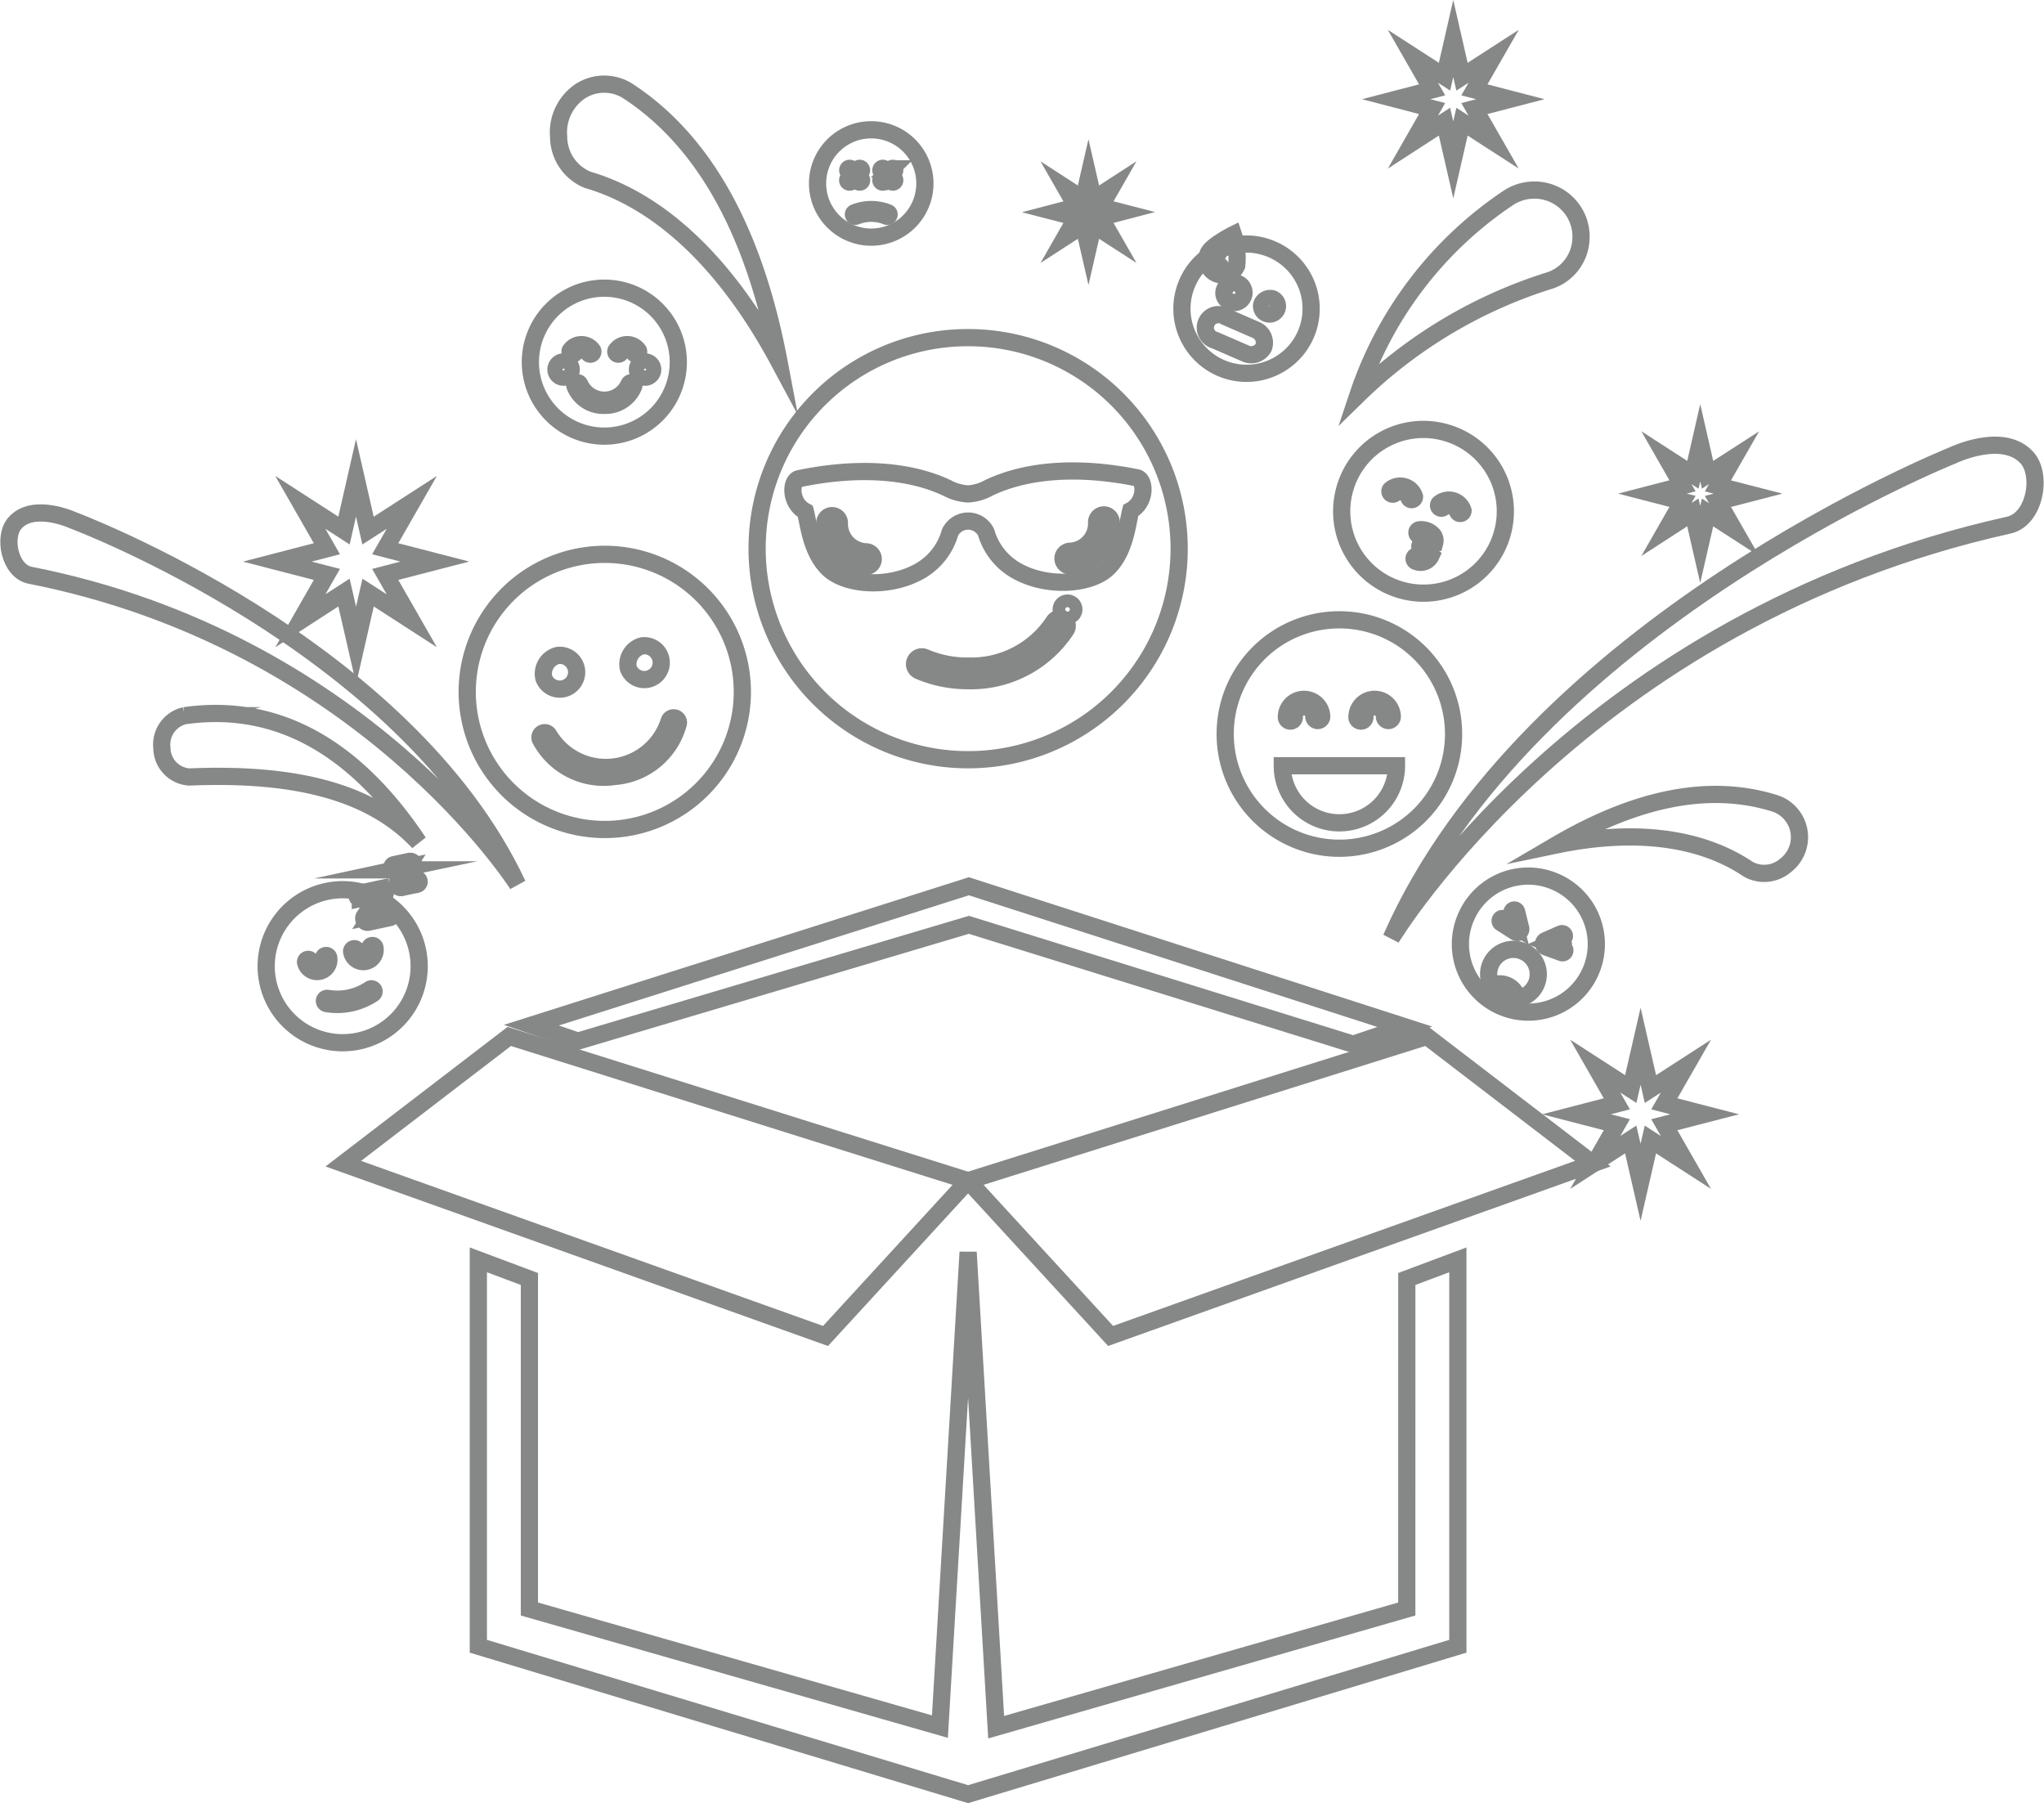 <svg xmlns="http://www.w3.org/2000/svg" width="153.044" height="134.997" viewBox="0 0 153.044 134.997">
  <g id="Vector_Smart_Object" data-name="Vector Smart Object" transform="translate(-437.13 -1120.205)">
    <g id="그룹_11" data-name="그룹 11">
      <path id="패스_1" data-name="패스 1" d="M542.313,1197.074l-32.64-10.518-32.756,10.4,3.479,1.194,29.277-8.707,28.775,8.939Z" fill="none" stroke="#868787" stroke-miterlimit="10" stroke-width="1.289"/>
      <path id="패스_2" data-name="패스 2" d="M451.3,1178.376c7.916-.336,13.626,1.1,17.168,4.887-4.755-7.139-10.609-10.447-17.506-9.478a2.217,2.217,0,0,0-1.709,2.432A2.193,2.193,0,0,0,451.3,1178.376Z" fill="none" stroke="#868787" stroke-miterlimit="10" stroke-width="1.289" fill-rule="evenodd"/>
      <path id="패스_3" data-name="패스 3" d="M553.636,1183.471q9.155-5.363,16.338-3.136a2.662,2.662,0,0,1,.835,4.671,2.45,2.45,0,0,1-2.776.278C564.489,1182.893,559.529,1182.242,553.636,1183.471Z" fill="none" stroke="#868787" stroke-miterlimit="10" stroke-width="1.289" fill-rule="evenodd"/>
      <path id="패스_4" data-name="패스 4" d="M495.458,1147.278q-2.773-14.6-11.22-20.194a3.307,3.307,0,0,0-3.642-.062,3.721,3.721,0,0,0-1.638,3.44,3.5,3.5,0,0,0,2.152,3.2C486.537,1135.238,491.507,1139.906,495.458,1147.278Z" fill="none" stroke="#868787" stroke-miterlimit="10" stroke-width="1.289" fill-rule="evenodd"/>
      <path id="패스_5" data-name="패스 5" d="M553.249,1141.179a35.851,35.851,0,0,0-14.444,8.6,28.675,28.675,0,0,1,11.231-14.739,3.53,3.53,0,0,1,3.733-.138,3.481,3.481,0,0,1,1.73,3.3A3.418,3.418,0,0,1,553.249,1141.179Z" fill="none" stroke="#868787" stroke-miterlimit="10" stroke-width="1.289" fill-rule="evenodd"/>
      <g id="그룹_1" data-name="그룹 1">
        <path id="패스_6" data-name="패스 6" d="M472.175,1173.136a10.3,10.3,0,1,0,9.074-11.364A10.3,10.3,0,0,0,472.175,1173.136Z" fill="none" stroke="#868787" stroke-miterlimit="10" stroke-width="1.289"/>
        <path id="패스_7" data-name="패스 7" d="M483.138,1178.337a5.372,5.372,0,0,1-5.554-2.792.357.357,0,0,1,.649-.295,4.971,4.971,0,0,0,8.987-1.018.357.357,0,0,1,.7.142A5.363,5.363,0,0,1,483.138,1178.337Z" fill="none" stroke="#868787" stroke-miterlimit="10" stroke-width="1.289"/>
        <path id="패스_8" data-name="패스 8" d="M477.843,1170.943a1.266,1.266,0,1,0,1.055-1.669A1.415,1.415,0,0,0,477.843,1170.943Z" fill="none" stroke="#868787" stroke-miterlimit="10" stroke-width="1.289"/>
        <path id="패스_9" data-name="패스 9" d="M484.175,1170.227a1.267,1.267,0,1,0,1.056-1.672A1.417,1.417,0,0,0,484.175,1170.227Z" fill="none" stroke="#868787" stroke-miterlimit="10" stroke-width="1.289"/>
      </g>
      <g id="그룹_2" data-name="그룹 2">
        <path id="패스_10" data-name="패스 10" d="M537.833,1156.773a6.127,6.127,0,1,0,7.592-4.17A6.109,6.109,0,0,0,537.833,1156.773Z" fill="none" stroke="#868787" stroke-miterlimit="10" stroke-width="1.289"/>
        <path id="패스_11" data-name="패스 11" d="M543.161,1162.237a.212.212,0,0,1,.119-.407c.288.084.545,0,.585-.136.018-.063-.119-.215-.243-.3-.2-.13-.192-.273-.172-.345s.094-.2.332-.2c.148,0,.343-.059.364-.124a.234.234,0,0,0-.048-.2c-.059-.084-.231-.225-.671-.236a.211.211,0,1,1,.009-.422,1.19,1.19,0,0,1,1.006.407.656.656,0,0,1,.112.568.539.539,0,0,0-.281.969A.851.851,0,0,1,543.161,1162.237Z" fill="none" stroke="#868787" stroke-miterlimit="10" stroke-width="1.289"/>
        <path id="패스_12" data-name="패스 12" d="M541.351,1157.195a.21.21,0,0,1-.11-.328,1.119,1.119,0,0,1,1.8.517.216.216,0,0,1-.2.228.213.213,0,0,1-.229-.2c-.009-.121-.179-.29-.452-.369a.579.579,0,0,0-.578.071A.213.213,0,0,1,541.351,1157.195Z" fill="none" stroke="#868787" stroke-miterlimit="10" stroke-width="1.289"/>
        <path id="패스_13" data-name="패스 13" d="M544.993,1158.246a.2.2,0,0,1-.067-.035.208.208,0,0,1-.043-.295,1.115,1.115,0,0,1,1.792.517.212.212,0,0,1-.422.032c-.008-.121-.181-.291-.451-.369a.588.588,0,0,0-.581.072A.21.21,0,0,1,544.993,1158.246Z" fill="none" stroke="#868787" stroke-miterlimit="10" stroke-width="1.289"/>
      </g>
      <g id="그룹_3" data-name="그룹 3">
        <path id="패스_14" data-name="패스 14" d="M547.006,1188.631a5.089,5.089,0,1,0,6.821-2.3A5.071,5.071,0,0,0,547.006,1188.631Z" fill="none" stroke="#868787" stroke-miterlimit="10" stroke-width="1.289"/>
        <path id="패스_15" data-name="패스 15" d="M550.619,1189.982a.376.376,0,0,1-.044-.023l-1.033-.66a.175.175,0,1,1,.187-.295l.861.548-.244-.989a.177.177,0,1,1,.343-.085l.294,1.188a.273.273,0,0,1-.089.309A.256.256,0,0,1,550.619,1189.982Z" fill="none" stroke="#868787" stroke-miterlimit="10" stroke-width="1.289"/>
        <path id="패스_16" data-name="패스 16" d="M552.865,1191.088a.254.254,0,0,1-.163-.221.273.273,0,0,1,.192-.257l1.125-.492a.179.179,0,0,1,.232.093.175.175,0,0,1-.09.23l-.935.408.958.349a.175.175,0,0,1-.12.329l-1.154-.417C552.895,1191.1,552.878,1191.1,552.865,1191.088Z" fill="none" stroke="#868787" stroke-miterlimit="10" stroke-width="1.289"/>
        <path id="패스_17" data-name="패스 17" d="M548.785,1192.318a1.858,1.858,0,1,0,2.489-.84A1.849,1.849,0,0,0,548.785,1192.318Z" fill="none" stroke="#868787" stroke-miterlimit="10" stroke-width="1.289"/>
        <path id="패스_18" data-name="패스 18" d="M549.63,1194.8a1.867,1.867,0,0,0,1.121.167,1.34,1.34,0,0,0-1.934-.954A1.833,1.833,0,0,0,549.63,1194.8Z" fill="none" stroke="#868787" stroke-miterlimit="10" stroke-width="1.289"/>
      </g>
      <g id="그룹_4" data-name="그룹 4">
        <path id="패스_19" data-name="패스 19" d="M457.184,1193.727a5.728,5.728,0,1,0,4.4-6.784A5.728,5.728,0,0,0,457.184,1193.727Z" fill="none" stroke="#868787" stroke-miterlimit="10" stroke-width="1.289"/>
        <path id="패스_20" data-name="패스 20" d="M461.06,1192.922a.884.884,0,0,1-1.052-.676.2.2,0,0,1,.387-.085.489.489,0,1,0,.955-.2.2.2,0,0,1,.389-.084A.884.884,0,0,1,461.06,1192.922Z" fill="none" stroke="#868787" stroke-miterlimit="10" stroke-width="1.289"/>
        <path id="패스_21" data-name="패스 21" d="M464.521,1192.179a.885.885,0,0,1-1.051-.676.2.2,0,1,1,.386-.085.5.5,0,0,0,.582.376.486.486,0,0,0,.374-.579.2.2,0,0,1,.389-.085A.884.884,0,0,1,464.521,1192.179Z" fill="none" stroke="#868787" stroke-miterlimit="10" stroke-width="1.289"/>
        <path id="패스_22" data-name="패스 22" d="M463.384,1195.3a4.853,4.853,0,0,1-1.8.04.2.2,0,0,1-.161-.228.2.2,0,0,1,.229-.162,4.424,4.424,0,0,0,3.179-.682.2.2,0,0,1,.274.053.2.2,0,0,1-.053.277A4.851,4.851,0,0,1,463.384,1195.3Z" fill="none" stroke="#868787" stroke-miterlimit="10" stroke-width="1.289"/>
        <path id="패스_23" data-name="패스 23" d="M466.328,1188.9l-1.567.337a.291.291,0,0,1-.322-.466l1.028-1.591-1.356.292a.2.2,0,0,1-.238-.152.194.194,0,0,1,.152-.233l1.567-.339a.293.293,0,0,1,.324.467l-1.03,1.589,1.358-.295a.2.2,0,0,1,.235.152A.2.2,0,0,1,466.328,1188.9Z" fill="none" stroke="#868787" stroke-miterlimit="10" stroke-width="1.289"/>
        <path id="패스_24" data-name="패스 24" d="M468.372,1186.4l-1.112.237a.292.292,0,0,1-.324-.467l.673-1.037-.9.194a.2.2,0,0,1-.236-.151.2.2,0,0,1,.152-.235l1.113-.238a.311.311,0,0,1,.345.107.319.319,0,0,1-.023.362l-.67,1.033.9-.193a.2.2,0,0,1,.085.389Z" fill="none" stroke="#868787" stroke-miterlimit="10" stroke-width="1.289"/>
      </g>
      <g id="그룹_5" data-name="그룹 5">
        <path id="패스_25" data-name="패스 25" d="M526.03,1141.384a4.837,4.837,0,1,0,6.369-2.5A4.82,4.82,0,0,0,526.03,1141.384Z" fill="none" stroke="#868787" stroke-miterlimit="10" stroke-width="1.289"/>
        <path id="패스_26" data-name="패스 26" d="M528.852,1141.82a.66.66,0,0,0,.243.893.742.742,0,1,0-.243-.893Z" fill="none" stroke="#868787" stroke-miterlimit="10" stroke-width="1.289"/>
        <path id="패스_27" data-name="패스 27" d="M531.6,1143.01a.595.595,0,1,0,.824-.432A.665.665,0,0,0,531.6,1143.01Z" fill="none" stroke="#868787" stroke-miterlimit="10" stroke-width="1.289"/>
        <path id="패스_28" data-name="패스 28" d="M527.6,1139.165a1.16,1.16,0,0,0,2.129.924,5.578,5.578,0,0,0-.253-2.32S527.857,1138.579,527.6,1139.165Z" fill="none" stroke="#868787" stroke-miterlimit="10" stroke-width="1.289"/>
        <path id="패스_29" data-name="패스 29" d="M528.325,1140.411a.852.852,0,0,1-.444-1.125.827.827,0,0,1,.195-.278.166.166,0,0,1,.235.008.164.164,0,0,1-.005.235.548.548,0,0,0-.119.17.521.521,0,0,0,.27.683.167.167,0,1,1-.132.306Z" fill="none" stroke="#868787" stroke-miterlimit="10" stroke-width="1.289"/>
        <path id="패스_30" data-name="패스 30" d="M531.745,1146.207a1.051,1.051,0,0,1-1.409.44l-2.232-.968a.976.976,0,1,1,.773-1.768l2.231.969A1.048,1.048,0,0,1,531.745,1146.207Z" fill="none" stroke="#868787" stroke-miterlimit="10" stroke-width="1.289"/>
      </g>
      <g id="그룹_6" data-name="그룹 6">
        <path id="패스_31" data-name="패스 31" d="M498.345,1133.928a4.018,4.018,0,1,0,4.018-4.005A4.012,4.012,0,0,0,498.345,1133.928Z" fill="none" stroke="#868787" stroke-miterlimit="10" stroke-width="1.289"/>
        <path id="패스_32" data-name="패스 32" d="M501.171,1136.4a.139.139,0,0,1-.052-.269,3.375,3.375,0,0,1,2.487,0,.139.139,0,1,1-.1.259,3.1,3.1,0,0,0-2.283,0A.135.135,0,0,1,501.171,1136.4Z" fill="none" stroke="#868787" stroke-miterlimit="10" stroke-width="1.289"/>
        <path id="패스_33" data-name="패스 33" d="M501.5,1133.839a.13.13,0,0,1-.1-.04l-.753-.75a.139.139,0,1,1,.2-.2l.754.75a.138.138,0,0,1,0,.2A.137.137,0,0,1,501.5,1133.839Z" fill="none" stroke="#868787" stroke-miterlimit="10" stroke-width="1.289"/>
        <path id="패스_34" data-name="패스 34" d="M500.743,1133.839a.132.132,0,0,1-.1-.04.138.138,0,0,1,0-.2l.753-.75a.139.139,0,1,1,.2.2l-.754.75A.13.13,0,0,1,500.743,1133.839Z" fill="none" stroke="#868787" stroke-miterlimit="10" stroke-width="1.289"/>
        <path id="패스_35" data-name="패스 35" d="M503.981,1133.839a.134.134,0,0,1-.1-.04l-.751-.75a.136.136,0,0,1,0-.2.138.138,0,0,1,.2,0l.75.75a.136.136,0,0,1,0,.2A.132.132,0,0,1,503.981,1133.839Z" fill="none" stroke="#868787" stroke-miterlimit="10" stroke-width="1.289"/>
        <path id="패스_36" data-name="패스 36" d="M503.229,1133.839a.131.131,0,0,1-.1-.04.136.136,0,0,1,0-.2l.751-.75a.139.139,0,1,1,.2.2l-.75.75A.141.141,0,0,1,503.229,1133.839Z" fill="none" stroke="#868787" stroke-miterlimit="10" stroke-width="1.289"/>
      </g>
      <g id="그룹_7" data-name="그룹 7">
        <path id="패스_37" data-name="패스 37" d="M493.819,1161.272a15.8,15.8,0,1,0,15.754-15.789A15.771,15.771,0,0,0,493.819,1161.272Z" fill="none" stroke="#868787" stroke-miterlimit="10" stroke-width="1.289"/>
        <path id="패스_38" data-name="패스 38" d="M509.64,1171.164a9.217,9.217,0,0,1-3.7-.741.535.535,0,0,1-.284-.719.544.544,0,0,1,.714-.279,8.005,8.005,0,0,0,3.27.647,7.4,7.4,0,0,0,6.381-3.3.548.548,0,1,1,.94.565A8.526,8.526,0,0,1,509.64,1171.164Z" fill="none" stroke="#868787" stroke-miterlimit="10" stroke-width="1.289"/>
        <path id="패스_39" data-name="패스 39" d="M517.533,1165.826a.473.473,0,1,1-.473-.469A.469.469,0,0,1,517.533,1165.826Z" fill="none" stroke="#868787" stroke-miterlimit="10" stroke-width="1.289"/>
        <path id="패스_40" data-name="패스 40" d="M522.257,1155.977c-3.977-.81-8-.728-11.1.757a3.643,3.643,0,0,1-1.545.45,3.751,3.751,0,0,1-1.558-.44c-3.109-1.471-7.135-1.529-11.109-.7-.627.133-.7,1.813.488,2.449.247.933.416,3.016,1.715,4.277s4.493,1.483,6.758.241a4.827,4.827,0,0,0,2.359-2.945,1.5,1.5,0,0,1,2.7-.006,4.845,4.845,0,0,0,2.376,2.929c2.274,1.23,5.469.995,6.759-.273s1.446-3.351,1.693-4.287C522.971,1157.789,522.887,1156.107,522.257,1155.977Z" fill="none" stroke="#868787" stroke-miterlimit="10" stroke-width="1.289"/>
        <path id="패스_41" data-name="패스 41" d="M501.966,1162.611a3.183,3.183,0,0,1-3.079-3.255.546.546,0,1,1,1.092,0,2.088,2.088,0,0,0,1.981,2.162.546.546,0,0,1,.554.544A.556.556,0,0,1,501.966,1162.611Z" fill="none" stroke="#868787" stroke-miterlimit="10" stroke-width="1.289"/>
        <path id="패스_42" data-name="패스 42" d="M517.266,1162.573a.558.558,0,0,1-.546-.551.552.552,0,0,1,.549-.548,2.083,2.083,0,0,0,1.97-2.171.543.543,0,0,1,.542-.548.554.554,0,0,1,.551.55A3.185,3.185,0,0,1,517.266,1162.573Z" fill="none" stroke="#868787" stroke-miterlimit="10" stroke-width="1.289"/>
      </g>
      <g id="그룹_8" data-name="그룹 8">
        <path id="패스_43" data-name="패스 43" d="M528.866,1175.132a8.55,8.55,0,1,0,8.55-8.523A8.537,8.537,0,0,0,528.866,1175.132Z" fill="none" stroke="#868787" stroke-miterlimit="10" stroke-width="1.289"/>
        <path id="패스_44" data-name="패스 44" d="M535.8,1174.149a.3.3,0,0,1-.3-.3.729.729,0,0,0-1.458,0,.3.3,0,1,1-.594,0,1.323,1.323,0,0,1,2.645,0A.3.3,0,0,1,535.8,1174.149Z" fill="none" stroke="#868787" stroke-miterlimit="10" stroke-width="1.289"/>
        <path id="패스_45" data-name="패스 45" d="M541.087,1174.149a.3.3,0,0,1-.3-.3.73.73,0,0,0-1.46,0,.3.3,0,1,1-.594,0,1.323,1.323,0,0,1,2.645,0A.3.3,0,0,1,541.087,1174.149Z" fill="none" stroke="#868787" stroke-miterlimit="10" stroke-width="1.289"/>
        <path id="패스_46" data-name="패스 46" d="M533.141,1177.533a4.275,4.275,0,0,0,8.55,0Z" fill="none" stroke="#868787" stroke-miterlimit="10" stroke-width="1.289"/>
      </g>
      <g id="그룹_9" data-name="그룹 9">
        <path id="패스_47" data-name="패스 47" d="M476.842,1147.3a5.538,5.538,0,1,0,5.536-5.52A5.529,5.529,0,0,0,476.842,1147.3Z" fill="none" stroke="#868787" stroke-miterlimit="10" stroke-width="1.289"/>
        <path id="패스_48" data-name="패스 48" d="M481.333,1146.722a.193.193,0,0,1-.181-.126.677.677,0,0,0-.97,0,.192.192,0,0,1-.247.113.2.2,0,0,1-.114-.247,1.012,1.012,0,0,1,1.69,0,.194.194,0,0,1-.114.247A.257.257,0,0,1,481.333,1146.722Z" fill="none" stroke="#868787" stroke-miterlimit="10" stroke-width="1.289"/>
        <path id="패스_49" data-name="패스 49" d="M483.427,1146.722a.246.246,0,0,1-.067-.013.193.193,0,0,1-.112-.247,1.01,1.01,0,0,1,1.689,0,.193.193,0,0,1-.114.247.2.2,0,0,1-.248-.111.519.519,0,0,0-.483-.207.532.532,0,0,0-.487.2A.188.188,0,0,1,483.427,1146.722Z" fill="none" stroke="#868787" stroke-miterlimit="10" stroke-width="1.289"/>
        <path id="패스_50" data-name="패스 50" d="M482.379,1150.551a2.275,2.275,0,0,1-2.2-1.444.189.189,0,0,1,.121-.241.193.193,0,0,1,.243.122,2.023,2.023,0,0,0,3.677,0,.191.191,0,0,1,.364.118A2.278,2.278,0,0,1,482.379,1150.551Z" fill="none" stroke="#868787" stroke-miterlimit="10" stroke-width="1.289"/>
        <path id="패스_51" data-name="패스 51" d="M478.758,1147.87a.571.571,0,1,0,.571-.568A.57.57,0,0,0,478.758,1147.87Z" fill="none" stroke="#868787" stroke-miterlimit="10" stroke-width="1.289"/>
        <path id="패스_52" data-name="패스 52" d="M486,1147.87a.571.571,0,1,1-.571-.568A.572.572,0,0,1,486,1147.87Z" fill="none" stroke="#868787" stroke-miterlimit="10" stroke-width="1.289"/>
      </g>
      <path id="패스_53" data-name="패스 53" d="M439.381,1163.271c24.929,4.906,36.5,23.15,36.5,23.15-8.445-18.01-33.312-27.276-33.312-27.276s-2.967-1.354-4.334.234C437.342,1160.41,437.859,1162.972,439.381,1163.271Z" fill="none" stroke="#868787" stroke-miterlimit="10" stroke-width="1.289"/>
      <path id="패스_54" data-name="패스 54" d="M587.542,1159.518c-31.929,7.088-46.245,30.927-46.245,30.927,10.3-23.441,42.016-36.139,42.016-36.139s3.778-1.835,5.587.166C590.075,1155.773,589.491,1159.085,587.542,1159.518Z" fill="none" stroke="#868787" stroke-miterlimit="10" stroke-width="1.289"/>
      <path id="패스_55" data-name="패스 55" d="M467.963,1157.816l-1.991,3.472,3.717.96-3.717.962,1.99,3.471-3.27-2.111-.9,3.945-.907-3.948-3.266,2.114,1.986-3.471-3.714-.96,3.714-.963-1.989-3.472,3.27,2.112.9-3.946.9,3.947Z" fill="none" stroke="#868787" stroke-miterlimit="10" stroke-width="1.289"/>
      <path id="패스_56" data-name="패스 56" d="M566.967,1154.473l-1.208,2.107,2.256.583-2.256.584,1.208,2.107-1.985-1.281-.549,2.394-.55-2.4-1.982,1.283,1.206-2.107-2.254-.583,2.254-.584-1.207-2.107,1.985,1.282.549-2.4.549,2.4Z" fill="none" stroke="#868787" stroke-miterlimit="10" stroke-width="1.289"/>
      <path id="패스_57" data-name="패스 57" d="M563.364,1200.023l-1.619,2.824,3.023.781-3.023.782,1.618,2.823-2.66-1.717-.736,3.208-.737-3.211-2.656,1.719,1.616-2.823-3.02-.781,3.02-.783-1.617-2.824,2.66,1.718.736-3.209.736,3.21Z" fill="none" stroke="#868787" stroke-miterlimit="10" stroke-width="1.289"/>
      <path id="패스_58" data-name="패스 58" d="M520.345,1134.262l-.818,1.427,1.528.395-1.528.4.818,1.426-1.344-.868-.372,1.621-.373-1.622-1.342.869.816-1.426-1.526-.394,1.526-.4-.817-1.427,1.344.868.372-1.621.372,1.622Z" fill="none" stroke="#868787" stroke-miterlimit="10" stroke-width="1.289"/>
      <path id="패스_59" data-name="패스 59" d="M548.967,1124.418l-1.442,2.514,2.692.7-2.692.7,1.441,2.513-2.368-1.529-.655,2.857-.657-2.859-2.365,1.531,1.438-2.513-2.689-.7,2.689-.7-1.44-2.514,2.368,1.529.655-2.857.655,2.858Z" fill="none" stroke="#868787" stroke-miterlimit="10" stroke-width="1.289"/>
      <g id="그룹_10" data-name="그룹 10">
        <path id="패스_60" data-name="패스 60" d="M542.462,1240.666l-30.745,8.849-2.1-35.566-2.111,35.522-30.737-8.805v-24.708l-3.823-1.432v28.929l36.67,11.073,36.671-11.073v-28.929l-3.823,1.432Z" fill="none" stroke="#868787" stroke-miterlimit="10" stroke-width="1.289"/>
        <path id="패스_61" data-name="패스 61" d="M509.614,1208.6l-34.355-10.8-12.425,9.525,36.107,12.9Z" fill="none" stroke="#868787" stroke-miterlimit="10" stroke-width="1.289"/>
        <path id="패스_62" data-name="패스 62" d="M556.395,1207.322,543.97,1197.8l-34.356,10.8,10.673,11.623Z" fill="none" stroke="#868787" stroke-miterlimit="10" stroke-width="1.289"/>
      </g>
    </g>
  </g>
</svg>
